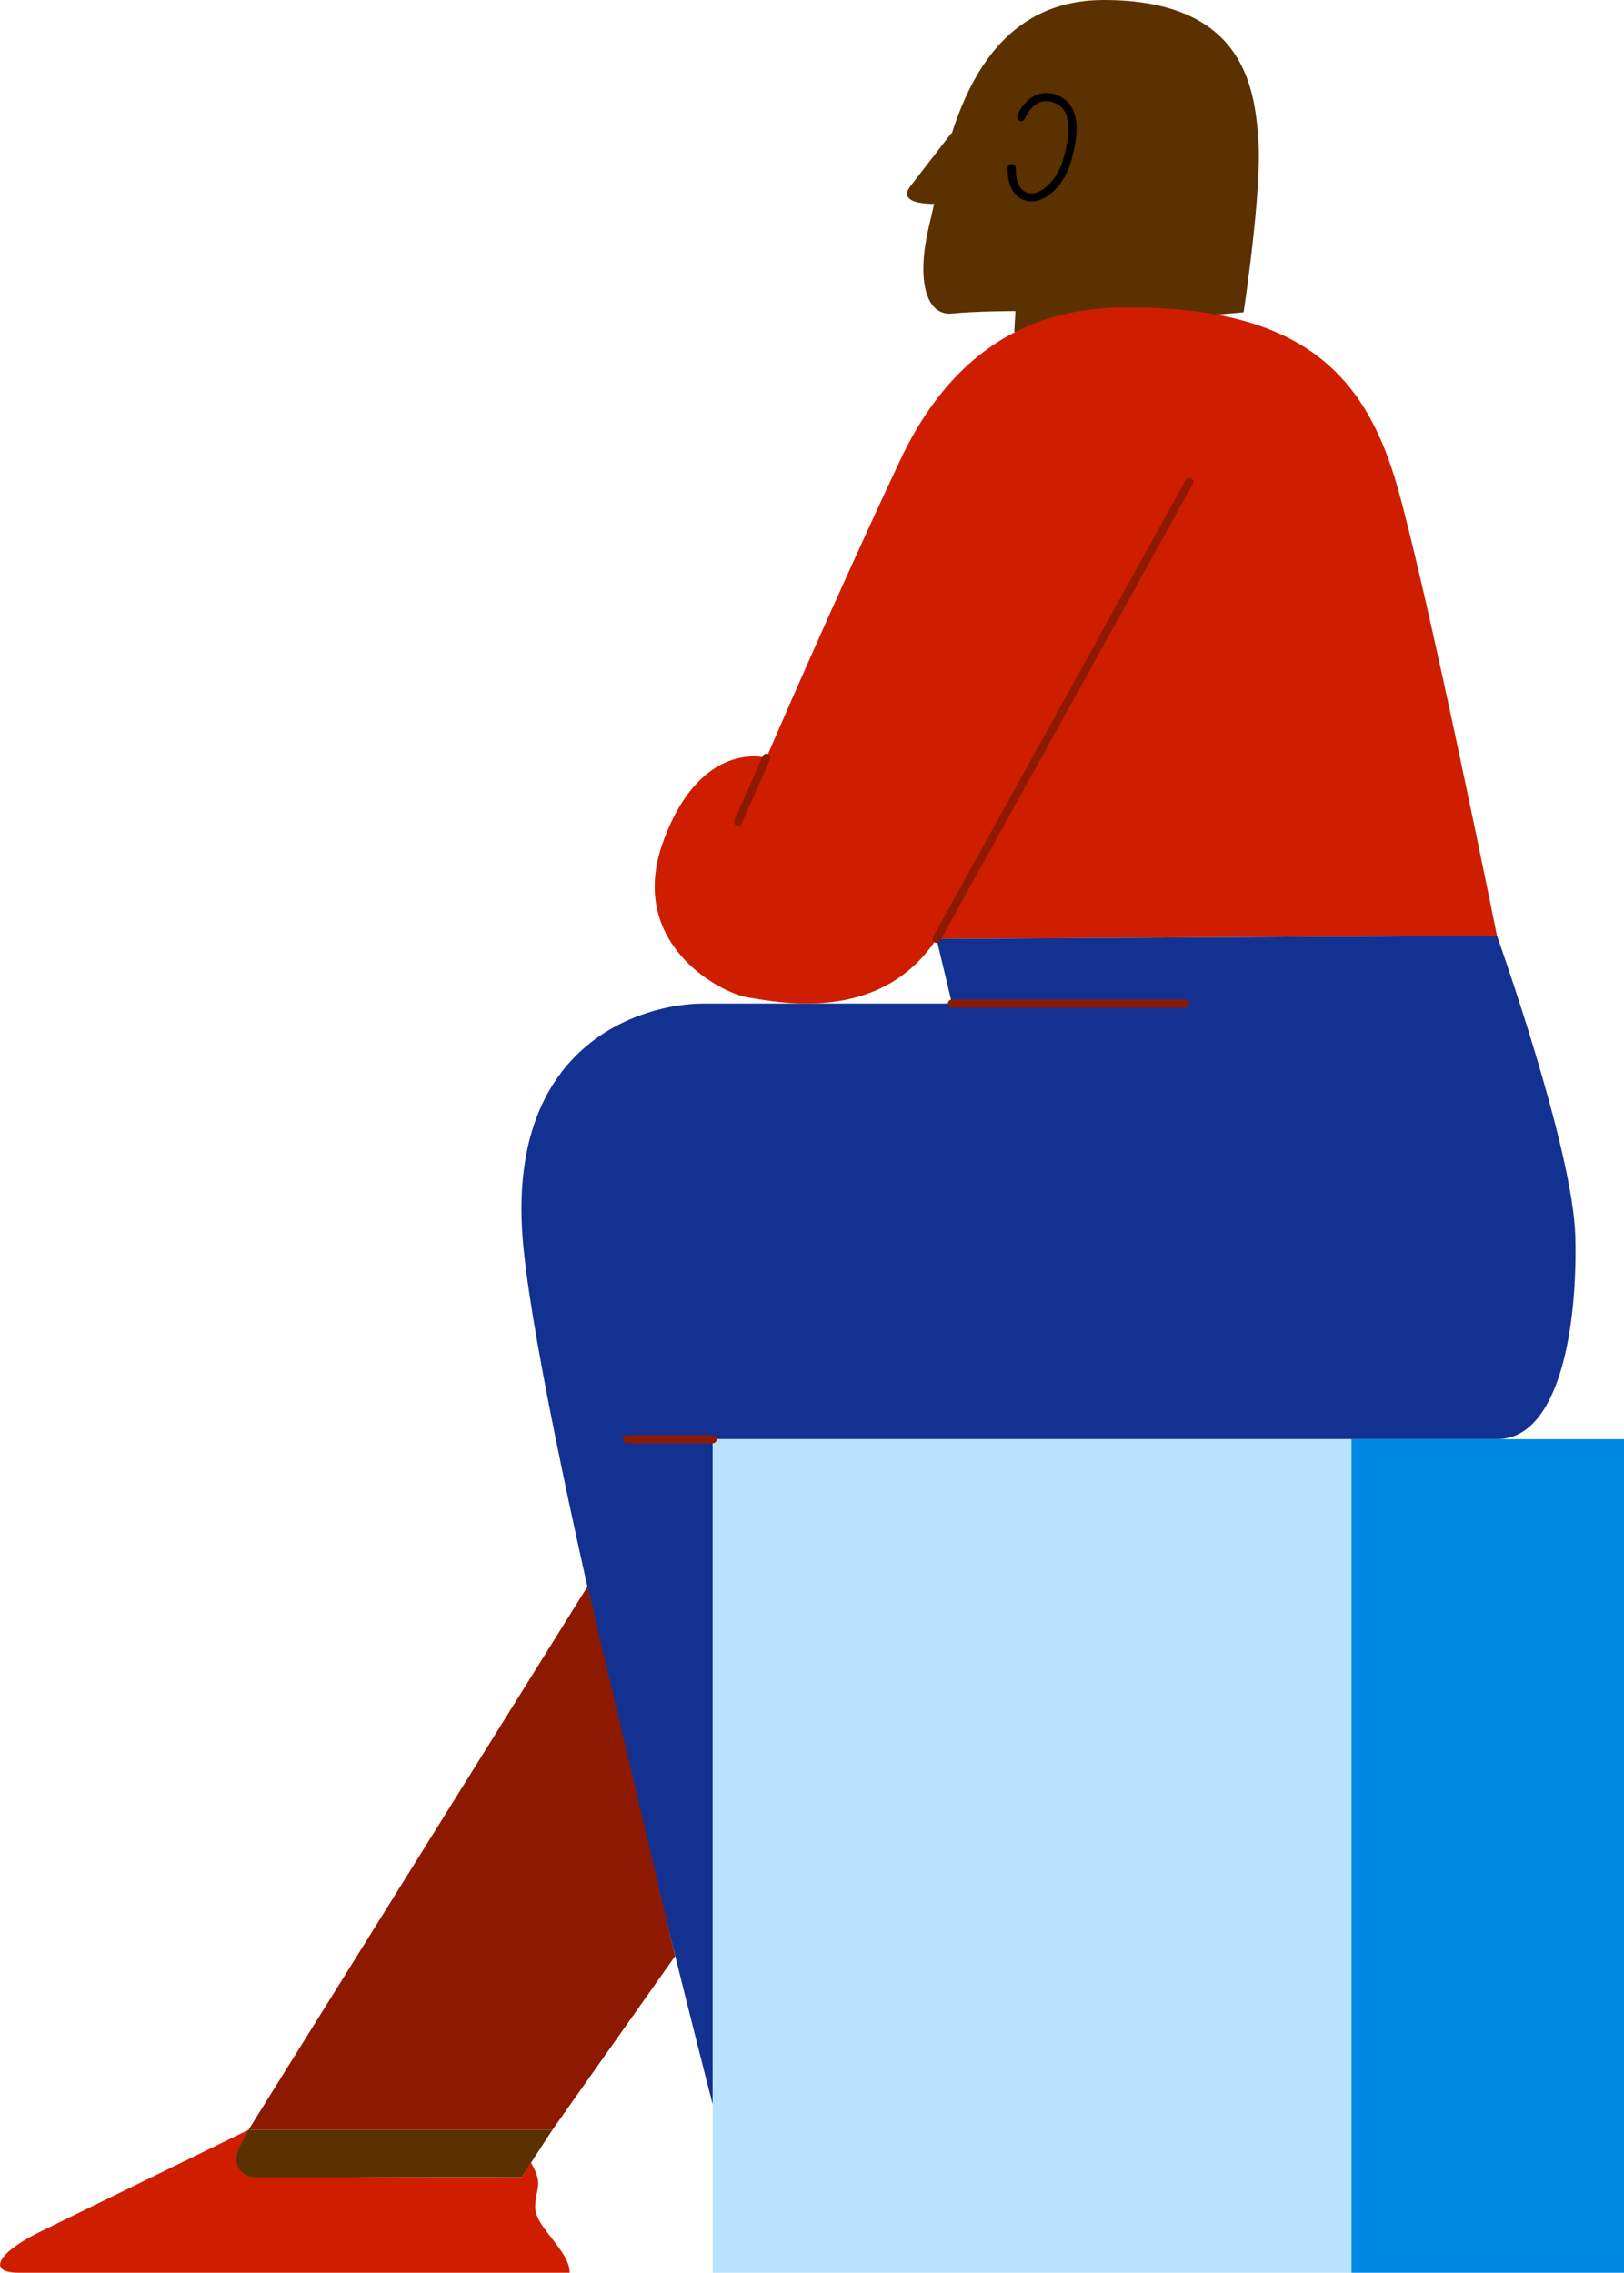 <svg width="416" height="582" viewBox="0 0 416 582" fill="none" xmlns="http://www.w3.org/2000/svg">
<g clip-path="url(#clip0_446:17944)">
<path fill-rule="evenodd" clip-rule="evenodd" d="M259.803 85.036L260.119 79.672C260.119 79.672 250.169 79.672 243.852 80.303C237.534 80.934 234.376 72.415 238.166 57.111C241.956 41.808 246.694 0 282.704 0C318.713 0 321.398 22.561 322.345 35.813C323.293 49.065 318.555 79.987 318.555 79.987L259.803 85.036Z" fill="#5B3100"/>
<path fill-rule="evenodd" clip-rule="evenodd" d="M289.178 78.725C275.438 78.725 247.957 80.934 230.584 117.851C213.212 154.769 196.313 194.053 196.313 194.053C196.313 194.053 179.572 189.162 169.938 215.351C160.304 241.54 184.468 254.319 191.575 255.424C198.682 256.528 225.373 262.523 239.903 240.436L383.465 239.647C383.465 239.647 366.092 153.507 358.038 124.951C349.983 96.395 334.032 78.725 289.178 78.725Z" fill="#CF1D00"/>
<path fill-rule="evenodd" clip-rule="evenodd" d="M239.903 240.436L243.851 257.001H180.203C164.568 257.001 128.874 267.256 134.086 319.477C139.298 371.697 182.572 538.93 182.572 538.93V368.542H383.465C399.733 368.542 404.155 338.882 403.523 316.479C402.891 294.076 383.465 239.647 383.465 239.647L239.903 240.436Z" fill="#133191"/>
<path fill-rule="evenodd" clip-rule="evenodd" d="M150.512 406.248L63.648 545.398H141.509L172.938 500.908L150.512 406.248Z" fill="#8D1A00"/>
<path fill-rule="evenodd" clip-rule="evenodd" d="M63.648 545.398C59.068 552.182 57.851 558.751 69.501 558C79.292 557.369 133.613 557.546 133.613 557.546L141.51 545.398H63.648Z" fill="#5B3100"/>
<path fill-rule="evenodd" clip-rule="evenodd" d="M63.648 545.398L10.108 571.587C-0.474 576.794 -3.475 582 4.738 582H145.931C145.931 576.32 137.087 570.325 137.087 565.277C137.087 560.228 139.456 559.755 135.982 553.76L133.613 557.546H65.227C64.401 557.517 63.595 557.286 62.879 556.874C62.163 556.461 61.559 555.879 61.121 555.18C60.747 554.479 60.538 553.703 60.511 552.91C60.484 552.117 60.638 551.329 60.963 550.604L63.648 545.398Z" fill="#CF1D00"/>
<path d="M243.852 257.001H303.551" stroke="#8D1A00" stroke-width="2.08" stroke-linecap="round" stroke-linejoin="round"/>
<path d="M196.313 194.052L189.048 210.46" stroke="#8D1A00" stroke-width="2.08" stroke-linecap="round" stroke-linejoin="round"/>
<path fill-rule="evenodd" clip-rule="evenodd" d="M243.851 33.92L233.112 47.803C230.585 51.274 234.849 52.221 239.271 52.221C241.008 46.068 243.851 33.92 243.851 33.92Z" fill="#5B3100"/>
<path d="M261.54 29.976C261.54 29.976 264.383 22.876 270.542 25.4C276.702 27.925 274.649 36.444 273.227 41.493C271.806 46.541 266.91 51.747 262.803 50.328C258.697 48.908 259.171 43.07 259.171 43.07" stroke="black" stroke-width="2.08" stroke-linecap="round" stroke-linejoin="round"/>
<path d="M346.193 368.542H182.572V582.047H346.193V368.542Z" fill="#B9E2FE"/>
<path d="M416 368.542H346.193V582.047H416V368.542Z" fill="#0089E3"/>
<path d="M239.902 240.436L304.656 123.373" stroke="#8D1A00" stroke-width="2.08" stroke-linecap="round" stroke-linejoin="round"/>
<path d="M182.572 368.542H160.619" stroke="#8D1A00" stroke-width="2.08" stroke-linecap="round" stroke-linejoin="round"/>
</g>
<defs>
<clipPath id="clip0_446:17944">
<rect width="416" height="582" fill="white"/>
</clipPath>
</defs>
</svg>
